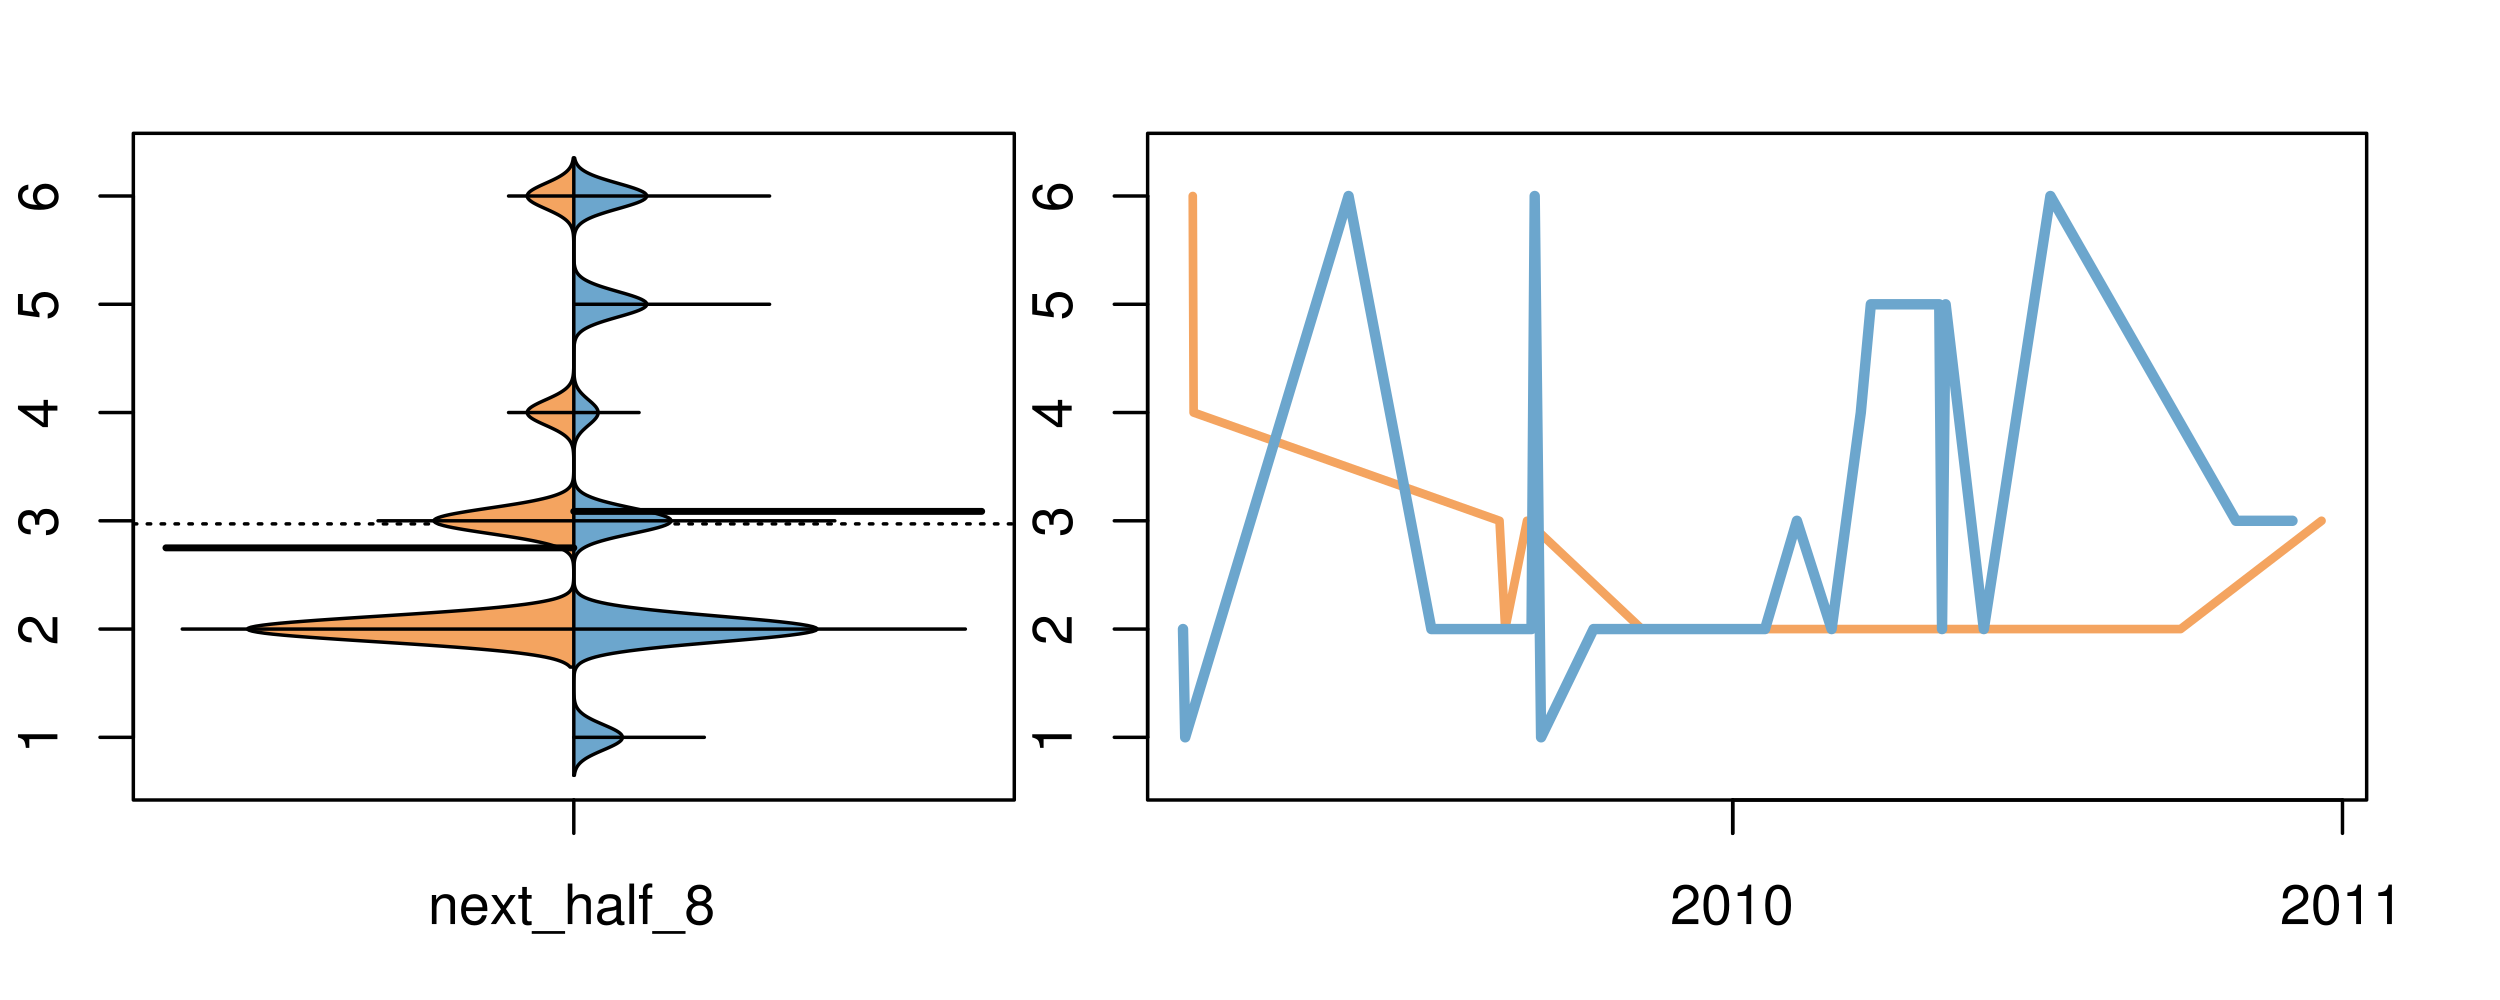 <?xml version="1.0" encoding="UTF-8"?>
<svg xmlns="http://www.w3.org/2000/svg" xmlns:xlink="http://www.w3.org/1999/xlink" width="540pt" height="216pt" viewBox="0 0 540 216" version="1.1">
<defs>
<g>
<symbol overflow="visible" id="glyph0-0">
<path style="stroke:none;" d="M -6.062 -3.109 L 0 -3.109 L 0 -4.156 L -8.516 -4.156 L -8.516 -3.469 C -7.203 -3.094 -7.016 -2.859 -6.812 -1.219 L -6.062 -1.219 Z M -6.062 -3.109 "/>
</symbol>
<symbol overflow="visible" id="glyph0-1">
<path style="stroke:none;" d="M -1.047 -6.078 L -1.047 -1.594 C -1.734 -1.703 -2.188 -2.094 -2.797 -3.125 L -3.438 -4.328 C -4.094 -5.516 -4.969 -6.125 -6.016 -6.125 C -6.719 -6.125 -7.375 -5.844 -7.844 -5.344 C -8.297 -4.844 -8.516 -4.219 -8.516 -3.406 C -8.516 -2.328 -8.125 -1.531 -7.406 -1.062 C -6.953 -0.75 -6.422 -0.625 -5.562 -0.594 L -5.562 -1.656 C -6.125 -1.688 -6.484 -1.766 -6.75 -1.906 C -7.266 -2.188 -7.578 -2.734 -7.578 -3.375 C -7.578 -4.328 -6.906 -5.047 -5.984 -5.047 C -5.312 -5.047 -4.734 -4.656 -4.312 -3.906 L -3.688 -2.797 C -2.672 -1.016 -1.875 -0.5 0 -0.406 L 0 -6.078 Z M -1.047 -6.078 "/>
</symbol>
<symbol overflow="visible" id="glyph0-2">
<path style="stroke:none;" d="M -3.906 -2.656 L -3.906 -3.234 C -3.906 -4.391 -3.391 -4.984 -2.359 -4.984 C -1.297 -4.984 -0.656 -4.328 -0.656 -3.234 C -0.656 -2.078 -1.234 -1.516 -2.469 -1.438 L -2.469 -0.391 C -1.781 -0.438 -1.344 -0.547 -0.953 -0.75 C -0.141 -1.188 0.281 -2.031 0.281 -3.188 C 0.281 -4.938 -0.766 -6.078 -2.375 -6.078 C -3.453 -6.078 -4.062 -5.656 -4.406 -4.625 C -4.719 -5.422 -5.312 -5.812 -6.172 -5.812 C -7.625 -5.812 -8.516 -4.844 -8.516 -3.234 C -8.516 -1.516 -7.578 -0.594 -5.766 -0.562 L -5.766 -1.625 C -6.281 -1.625 -6.562 -1.688 -6.828 -1.812 C -7.297 -2.047 -7.578 -2.578 -7.578 -3.234 C -7.578 -4.172 -7.031 -4.734 -6.125 -4.734 C -5.531 -4.734 -5.172 -4.531 -4.984 -4.062 C -4.859 -3.766 -4.812 -3.391 -4.797 -2.656 Z M -3.906 -2.656 "/>
</symbol>
<symbol overflow="visible" id="glyph0-3">
<path style="stroke:none;" d="M -2.047 -3.922 L 0 -3.922 L 0 -4.984 L -2.047 -4.984 L -2.047 -6.234 L -2.984 -6.234 L -2.984 -4.984 L -8.516 -4.984 L -8.516 -4.203 L -3.156 -0.344 L -2.047 -0.344 Z M -2.984 -3.922 L -2.984 -1.266 L -6.703 -3.922 Z M -2.984 -3.922 "/>
</symbol>
<symbol overflow="visible" id="glyph0-4">
<path style="stroke:none;" d="M -8.516 -5.719 L -8.516 -1.312 L -3.875 -0.688 L -3.875 -1.656 C -4.469 -2.141 -4.672 -2.562 -4.672 -3.219 C -4.672 -4.359 -3.891 -5.078 -2.625 -5.078 C -1.406 -5.078 -0.656 -4.375 -0.656 -3.219 C -0.656 -2.297 -1.125 -1.734 -2.094 -1.469 L -2.094 -0.422 C -1.391 -0.562 -1.062 -0.688 -0.75 -0.938 C -0.094 -1.422 0.281 -2.281 0.281 -3.234 C 0.281 -4.953 -0.969 -6.156 -2.766 -6.156 C -4.453 -6.156 -5.609 -5.047 -5.609 -3.406 C -5.609 -2.812 -5.453 -2.328 -5.094 -1.844 L -7.469 -2.172 L -7.469 -5.719 Z M -8.516 -5.719 "/>
</symbol>
<symbol overflow="visible" id="glyph0-5">
<path style="stroke:none;" d="M -6.281 -5.969 C -7.688 -5.766 -8.516 -4.859 -8.516 -3.562 C -8.516 -2.625 -8.047 -1.781 -7.297 -1.281 C -6.469 -0.75 -5.422 -0.516 -3.875 -0.516 C -2.453 -0.516 -1.531 -0.734 -0.781 -1.234 C -0.094 -1.688 0.281 -2.438 0.281 -3.375 C 0.281 -4.984 -0.922 -6.156 -2.594 -6.156 C -4.172 -6.156 -5.297 -5.078 -5.297 -3.547 C -5.297 -2.719 -4.969 -2.047 -4.344 -1.594 C -6.422 -1.609 -7.578 -2.281 -7.578 -3.484 C -7.578 -4.234 -7.109 -4.75 -6.281 -4.922 Z M -4.359 -3.422 C -4.359 -4.438 -3.641 -5.078 -2.516 -5.078 C -1.438 -5.078 -0.656 -4.359 -0.656 -3.391 C -0.656 -2.406 -1.469 -1.656 -2.562 -1.656 C -3.625 -1.656 -4.359 -2.375 -4.359 -3.422 Z M -4.359 -3.422 "/>
</symbol>
<symbol overflow="visible" id="glyph0-6">
<path style="stroke:none;" d="M -8.75 -5.938 L -8.75 -4.938 L -5.5 -4.938 C -6.125 -4.531 -6.469 -3.859 -6.469 -3.016 C -6.469 -1.375 -5.156 -0.312 -3.156 -0.312 C -1.031 -0.312 0.281 -1.359 0.281 -3.047 C 0.281 -3.906 -0.047 -4.516 -0.828 -5.047 L 0 -5.047 L 0 -5.938 Z M -5.531 -3.188 C -5.531 -4.266 -4.578 -4.938 -3.078 -4.938 C -1.625 -4.938 -0.656 -4.25 -0.656 -3.188 C -0.656 -2.094 -1.625 -1.359 -3.094 -1.359 C -4.562 -1.359 -5.531 -2.094 -5.531 -3.188 Z M -5.531 -3.188 "/>
</symbol>
<symbol overflow="visible" id="glyph0-7">
<path style="stroke:none;" d="M -6.281 -3.094 L -6.281 -2.047 L -7.266 -2.047 C -7.688 -2.047 -7.906 -2.297 -7.906 -2.75 C -7.906 -2.828 -7.906 -2.875 -7.891 -3.094 L -8.719 -3.094 C -8.766 -2.875 -8.781 -2.734 -8.781 -2.531 C -8.781 -1.609 -8.25 -1.062 -7.359 -1.062 L -6.281 -1.062 L -6.281 -0.219 L -5.469 -0.219 L -5.469 -1.062 L 0 -1.062 L 0 -2.047 L -5.469 -2.047 L -5.469 -3.094 Z M -6.281 -3.094 "/>
</symbol>
<symbol overflow="visible" id="glyph0-8">
<path style="stroke:none;" d="M 1.516 -6.938 L 1.516 0.266 L 2.109 0.266 L 2.109 -6.938 Z M 1.516 -6.938 "/>
</symbol>
<symbol overflow="visible" id="glyph0-9">
<path style="stroke:none;" d="M -6.469 -3.266 C -6.469 -1.5 -5.203 -0.438 -3.094 -0.438 C -0.984 -0.438 0.281 -1.484 0.281 -3.281 C 0.281 -5.047 -0.984 -6.125 -3.047 -6.125 C -5.219 -6.125 -6.469 -5.078 -6.469 -3.266 Z M -5.547 -3.281 C -5.547 -4.406 -4.625 -5.078 -3.062 -5.078 C -1.578 -5.078 -0.641 -4.375 -0.641 -3.281 C -0.641 -2.156 -1.578 -1.469 -3.094 -1.469 C -4.609 -1.469 -5.547 -2.156 -5.547 -3.281 Z M -5.547 -3.281 "/>
</symbol>
<symbol overflow="visible" id="glyph0-10">
<path style="stroke:none;" d="M -8.75 -1.828 L -8.75 -0.812 L 0 -0.812 L 0 -1.828 Z M -8.75 -1.828 "/>
</symbol>
<symbol overflow="visible" id="glyph0-11">
<path style="stroke:none;" d="M -1.25 -2.297 L -1.25 -1.047 L 0 -1.047 L 0 -2.297 Z M -1.25 -2.297 "/>
</symbol>
<symbol overflow="visible" id="glyph0-12">
<path style="stroke:none;" d="M 0 -3.422 L -6.281 -5.828 L -6.281 -4.703 L -1.188 -2.922 L -6.281 -1.25 L -6.281 -0.125 L 0 -2.328 Z M 0 -3.422 "/>
</symbol>
<symbol overflow="visible" id="glyph0-13">
<path style="stroke:none;" d="M -0.594 -6.422 C -0.562 -6.312 -0.562 -6.266 -0.562 -6.203 C -0.562 -5.859 -0.75 -5.656 -1.062 -5.656 L -4.75 -5.656 C -5.875 -5.656 -6.469 -4.844 -6.469 -3.297 C -6.469 -2.391 -6.203 -1.625 -5.734 -1.219 C -5.406 -0.922 -5.047 -0.797 -4.422 -0.781 L -4.422 -1.781 C -5.203 -1.875 -5.547 -2.328 -5.547 -3.266 C -5.547 -4.156 -5.203 -4.672 -4.609 -4.672 L -4.344 -4.672 C -3.922 -4.672 -3.75 -4.422 -3.641 -3.625 C -3.469 -2.203 -3.422 -1.984 -3.266 -1.609 C -2.969 -0.875 -2.406 -0.5 -1.578 -0.5 C -0.438 -0.5 0.281 -1.297 0.281 -2.562 C 0.281 -3.359 0 -4 -0.641 -4.703 C -0.016 -4.781 0.281 -5.094 0.281 -5.734 C 0.281 -5.938 0.25 -6.094 0.172 -6.422 Z M -1.984 -4.672 C -1.641 -4.672 -1.438 -4.578 -1.156 -4.266 C -0.797 -3.859 -0.594 -3.375 -0.594 -2.781 C -0.594 -2 -0.969 -1.547 -1.609 -1.547 C -2.266 -1.547 -2.609 -1.984 -2.766 -3.062 C -2.906 -4.109 -2.953 -4.328 -3.109 -4.672 Z M -1.984 -4.672 "/>
</symbol>
<symbol overflow="visible" id="glyph0-14">
<path style="stroke:none;" d="M 0 -5.781 L -6.281 -5.781 L -6.281 -4.781 L -2.719 -4.781 C -1.438 -4.781 -0.594 -4.109 -0.594 -3.078 C -0.594 -2.281 -1.078 -1.781 -1.844 -1.781 L -6.281 -1.781 L -6.281 -0.781 L -1.438 -0.781 C -0.391 -0.781 0.281 -1.562 0.281 -2.781 C 0.281 -3.703 -0.047 -4.297 -0.875 -4.891 L 0 -4.891 Z M 0 -5.781 "/>
</symbol>
<symbol overflow="visible" id="glyph0-15">
<path style="stroke:none;" d="M -2.812 -6.156 C -3.766 -6.156 -4.344 -6.078 -4.812 -5.906 C -5.844 -5.5 -6.469 -4.531 -6.469 -3.359 C -6.469 -1.609 -5.125 -0.484 -3.062 -0.484 C -1 -0.484 0.281 -1.578 0.281 -3.344 C 0.281 -4.781 -0.547 -5.766 -1.906 -6.031 L -1.906 -5.016 C -1.078 -4.734 -0.641 -4.172 -0.641 -3.375 C -0.641 -2.734 -0.938 -2.203 -1.469 -1.859 C -1.828 -1.625 -2.188 -1.531 -2.812 -1.531 Z M -3.625 -1.547 C -4.781 -1.625 -5.547 -2.344 -5.547 -3.344 C -5.547 -4.328 -4.734 -5.094 -3.703 -5.094 C -3.672 -5.094 -3.641 -5.094 -3.625 -5.078 Z M -3.625 -1.547 "/>
</symbol>
<symbol overflow="visible" id="glyph1-0">
<path style="stroke:none;" d="M 0.844 -6.281 L 0.844 0 L 1.844 0 L 1.844 -3.469 C 1.844 -4.75 2.516 -5.594 3.547 -5.594 C 4.344 -5.594 4.844 -5.109 4.844 -4.359 L 4.844 0 L 5.844 0 L 5.844 -4.75 C 5.844 -5.797 5.062 -6.469 3.859 -6.469 C 2.922 -6.469 2.312 -6.109 1.766 -5.234 L 1.766 -6.281 Z M 0.844 -6.281 "/>
</symbol>
<symbol overflow="visible" id="glyph1-1">
<path style="stroke:none;" d="M 6.156 -2.812 C 6.156 -3.766 6.078 -4.344 5.906 -4.812 C 5.5 -5.844 4.531 -6.469 3.359 -6.469 C 1.609 -6.469 0.484 -5.125 0.484 -3.062 C 0.484 -1 1.578 0.281 3.344 0.281 C 4.781 0.281 5.766 -0.547 6.031 -1.906 L 5.016 -1.906 C 4.734 -1.078 4.172 -0.641 3.375 -0.641 C 2.734 -0.641 2.203 -0.938 1.859 -1.469 C 1.625 -1.828 1.531 -2.188 1.531 -2.812 Z M 1.547 -3.625 C 1.625 -4.781 2.344 -5.547 3.344 -5.547 C 4.328 -5.547 5.094 -4.734 5.094 -3.703 C 5.094 -3.672 5.094 -3.641 5.078 -3.625 Z M 1.547 -3.625 "/>
</symbol>
<symbol overflow="visible" id="glyph1-2">
<path style="stroke:none;" d="M 3.5 -3.25 L 5.609 -6.281 L 4.484 -6.281 L 2.969 -4.016 L 1.469 -6.281 L 0.328 -6.281 L 2.422 -3.203 L 0.203 0 L 1.344 0 L 2.938 -2.406 L 4.516 0 L 5.672 0 Z M 3.5 -3.25 "/>
</symbol>
<symbol overflow="visible" id="glyph1-3">
<path style="stroke:none;" d="M 3.047 -6.281 L 2.016 -6.281 L 2.016 -8.016 L 1.016 -8.016 L 1.016 -6.281 L 0.172 -6.281 L 0.172 -5.469 L 1.016 -5.469 L 1.016 -0.719 C 1.016 -0.078 1.453 0.281 2.234 0.281 C 2.469 0.281 2.719 0.25 3.047 0.188 L 3.047 -0.641 C 2.922 -0.609 2.766 -0.594 2.562 -0.594 C 2.141 -0.594 2.016 -0.719 2.016 -1.156 L 2.016 -5.469 L 3.047 -5.469 Z M 3.047 -6.281 "/>
</symbol>
<symbol overflow="visible" id="glyph1-4">
<path style="stroke:none;" d="M 6.938 1.516 L -0.266 1.516 L -0.266 2.109 L 6.938 2.109 Z M 6.938 1.516 "/>
</symbol>
<symbol overflow="visible" id="glyph1-5">
<path style="stroke:none;" d="M 0.844 -8.75 L 0.844 0 L 1.844 0 L 1.844 -3.469 C 1.844 -4.75 2.516 -5.594 3.547 -5.594 C 3.859 -5.594 4.188 -5.484 4.422 -5.297 C 4.719 -5.094 4.844 -4.797 4.844 -4.359 L 4.844 0 L 5.828 0 L 5.828 -4.75 C 5.828 -5.812 5.078 -6.469 3.859 -6.469 C 2.969 -6.469 2.422 -6.188 1.844 -5.422 L 1.844 -8.75 Z M 0.844 -8.75 "/>
</symbol>
<symbol overflow="visible" id="glyph1-6">
<path style="stroke:none;" d="M 6.422 -0.594 C 6.312 -0.562 6.266 -0.562 6.203 -0.562 C 5.859 -0.562 5.656 -0.75 5.656 -1.062 L 5.656 -4.75 C 5.656 -5.875 4.844 -6.469 3.297 -6.469 C 2.391 -6.469 1.625 -6.203 1.219 -5.734 C 0.922 -5.406 0.797 -5.047 0.781 -4.422 L 1.781 -4.422 C 1.875 -5.203 2.328 -5.547 3.266 -5.547 C 4.156 -5.547 4.672 -5.203 4.672 -4.609 L 4.672 -4.344 C 4.672 -3.922 4.422 -3.75 3.625 -3.641 C 2.203 -3.469 1.984 -3.422 1.609 -3.266 C 0.875 -2.969 0.5 -2.406 0.5 -1.578 C 0.5 -0.438 1.297 0.281 2.562 0.281 C 3.359 0.281 4 0 4.703 -0.641 C 4.781 -0.016 5.094 0.281 5.734 0.281 C 5.938 0.281 6.094 0.25 6.422 0.172 Z M 4.672 -1.984 C 4.672 -1.641 4.578 -1.438 4.266 -1.156 C 3.859 -0.797 3.375 -0.594 2.781 -0.594 C 2 -0.594 1.547 -0.969 1.547 -1.609 C 1.547 -2.266 1.984 -2.609 3.062 -2.766 C 4.109 -2.906 4.328 -2.953 4.672 -3.109 Z M 4.672 -1.984 "/>
</symbol>
<symbol overflow="visible" id="glyph1-7">
<path style="stroke:none;" d="M 1.828 -8.75 L 0.812 -8.75 L 0.812 0 L 1.828 0 Z M 1.828 -8.75 "/>
</symbol>
<symbol overflow="visible" id="glyph1-8">
<path style="stroke:none;" d="M 3.094 -6.281 L 2.047 -6.281 L 2.047 -7.266 C 2.047 -7.688 2.297 -7.906 2.75 -7.906 C 2.828 -7.906 2.875 -7.906 3.094 -7.891 L 3.094 -8.719 C 2.875 -8.766 2.734 -8.781 2.531 -8.781 C 1.609 -8.781 1.062 -8.25 1.062 -7.359 L 1.062 -6.281 L 0.219 -6.281 L 0.219 -5.469 L 1.062 -5.469 L 1.062 0 L 2.047 0 L 2.047 -5.469 L 3.094 -5.469 Z M 3.094 -6.281 "/>
</symbol>
<symbol overflow="visible" id="glyph1-9">
<path style="stroke:none;" d="M 4.688 -4.469 C 5.562 -5 5.859 -5.438 5.859 -6.234 C 5.859 -7.578 4.812 -8.516 3.297 -8.516 C 1.797 -8.516 0.75 -7.578 0.75 -6.234 C 0.75 -5.453 1.031 -5.016 1.891 -4.469 C 0.922 -4.016 0.438 -3.297 0.438 -2.359 C 0.438 -0.797 1.625 0.281 3.297 0.281 C 4.984 0.281 6.156 -0.797 6.156 -2.359 C 6.156 -3.297 5.672 -4.016 4.688 -4.469 Z M 3.297 -7.578 C 4.203 -7.578 4.781 -7.047 4.781 -6.219 C 4.781 -5.422 4.188 -4.891 3.297 -4.891 C 2.406 -4.891 1.828 -5.422 1.828 -6.234 C 1.828 -7.047 2.406 -7.578 3.297 -7.578 Z M 3.297 -4.016 C 4.359 -4.016 5.078 -3.344 5.078 -2.344 C 5.078 -1.328 4.359 -0.656 3.281 -0.656 C 2.25 -0.656 1.531 -1.344 1.531 -2.344 C 1.531 -3.344 2.25 -4.016 3.297 -4.016 Z M 3.297 -4.016 "/>
</symbol>
<symbol overflow="visible" id="glyph1-10">
<path style="stroke:none;" d="M 6.078 -1.047 L 1.594 -1.047 C 1.703 -1.734 2.094 -2.188 3.125 -2.797 L 4.328 -3.438 C 5.516 -4.094 6.125 -4.969 6.125 -6.016 C 6.125 -6.719 5.844 -7.375 5.344 -7.844 C 4.844 -8.297 4.219 -8.516 3.406 -8.516 C 2.328 -8.516 1.531 -8.125 1.062 -7.406 C 0.75 -6.953 0.625 -6.422 0.594 -5.562 L 1.656 -5.562 C 1.688 -6.125 1.766 -6.484 1.906 -6.75 C 2.188 -7.266 2.734 -7.578 3.375 -7.578 C 4.328 -7.578 5.047 -6.906 5.047 -5.984 C 5.047 -5.312 4.656 -4.734 3.906 -4.312 L 2.797 -3.688 C 1.016 -2.672 0.5 -1.875 0.406 0 L 6.078 0 Z M 6.078 -1.047 "/>
</symbol>
<symbol overflow="visible" id="glyph1-11">
<path style="stroke:none;" d="M 3.297 -8.516 C 2.516 -8.516 1.781 -8.156 1.344 -7.578 C 0.797 -6.828 0.516 -5.688 0.516 -4.109 C 0.516 -1.25 1.469 0.281 3.297 0.281 C 5.094 0.281 6.078 -1.25 6.078 -4.047 C 6.078 -5.703 5.812 -6.797 5.25 -7.578 C 4.812 -8.172 4.109 -8.516 3.297 -8.516 Z M 3.297 -7.578 C 4.438 -7.578 5 -6.422 5 -4.141 C 5 -1.734 4.453 -0.594 3.281 -0.594 C 2.156 -0.594 1.594 -1.781 1.594 -4.109 C 1.594 -6.438 2.156 -7.578 3.297 -7.578 Z M 3.297 -7.578 "/>
</symbol>
<symbol overflow="visible" id="glyph1-12">
<path style="stroke:none;" d="M 3.109 -6.062 L 3.109 0 L 4.156 0 L 4.156 -8.516 L 3.469 -8.516 C 3.094 -7.203 2.859 -7.016 1.219 -6.812 L 1.219 -6.062 Z M 3.109 -6.062 "/>
</symbol>
</g>
<clipPath id="clip1">
  <path d="M 28.801 28.801 L 220.086 28.801 L 220.086 173.801 L 28.801 173.801 Z M 28.801 28.801 "/>
</clipPath>
<clipPath id="clip2">
  <path d="M 247.887 28.801 L 512.199 28.801 L 512.199 173.801 L 247.887 173.801 Z M 247.887 28.801 "/>
</clipPath>
<clipPath id="clip3">
  <path d="M 233.484 14.398 L 526.598 14.398 L 526.598 188.199 L 233.484 188.199 Z M 233.484 14.398 "/>
</clipPath>
<clipPath id="clip4">
  <path d="M 247.887 28.801 L 512.199 28.801 L 512.199 173.801 L 247.887 173.801 Z M 247.887 28.801 "/>
</clipPath>
</defs>
<g id="surface726">
<path style="fill:none;stroke-width:0.75;stroke-linecap:round;stroke-linejoin:round;stroke:rgb(0%,0%,0%);stroke-opacity:1;stroke-miterlimit:10;" d="M 28.801 172.801 L 219.086 172.801 L 219.086 28.801 L 28.801 28.801 L 28.801 172.801 "/>
<path style="fill:none;stroke-width:0.75;stroke-linecap:round;stroke-linejoin:round;stroke:rgb(0%,0%,0%);stroke-opacity:1;stroke-miterlimit:10;" d="M 28.801 159.258 L 28.801 42.34 "/>
<path style="fill:none;stroke-width:0.75;stroke-linecap:round;stroke-linejoin:round;stroke:rgb(0%,0%,0%);stroke-opacity:1;stroke-miterlimit:10;" d="M 28.801 159.258 L 21.602 159.258 "/>
<path style="fill:none;stroke-width:0.75;stroke-linecap:round;stroke-linejoin:round;stroke:rgb(0%,0%,0%);stroke-opacity:1;stroke-miterlimit:10;" d="M 28.801 135.875 L 21.602 135.875 "/>
<path style="fill:none;stroke-width:0.75;stroke-linecap:round;stroke-linejoin:round;stroke:rgb(0%,0%,0%);stroke-opacity:1;stroke-miterlimit:10;" d="M 28.801 112.492 L 21.602 112.492 "/>
<path style="fill:none;stroke-width:0.75;stroke-linecap:round;stroke-linejoin:round;stroke:rgb(0%,0%,0%);stroke-opacity:1;stroke-miterlimit:10;" d="M 28.801 89.109 L 21.602 89.109 "/>
<path style="fill:none;stroke-width:0.75;stroke-linecap:round;stroke-linejoin:round;stroke:rgb(0%,0%,0%);stroke-opacity:1;stroke-miterlimit:10;" d="M 28.801 65.727 L 21.602 65.727 "/>
<path style="fill:none;stroke-width:0.75;stroke-linecap:round;stroke-linejoin:round;stroke:rgb(0%,0%,0%);stroke-opacity:1;stroke-miterlimit:10;" d="M 28.801 42.34 L 21.602 42.34 "/>
<g style="fill:rgb(0%,0%,0%);fill-opacity:1;">
  <use xlink:href="#glyph0-0" x="12.396" y="162.758"/>
</g>
<g style="fill:rgb(0%,0%,0%);fill-opacity:1;">
  <use xlink:href="#glyph0-1" x="12.396" y="139.375"/>
</g>
<g style="fill:rgb(0%,0%,0%);fill-opacity:1;">
  <use xlink:href="#glyph0-2" x="12.396" y="115.992"/>
</g>
<g style="fill:rgb(0%,0%,0%);fill-opacity:1;">
  <use xlink:href="#glyph0-3" x="12.396" y="92.609"/>
</g>
<g style="fill:rgb(0%,0%,0%);fill-opacity:1;">
  <use xlink:href="#glyph0-4" x="12.396" y="69.227"/>
</g>
<g style="fill:rgb(0%,0%,0%);fill-opacity:1;">
  <use xlink:href="#glyph0-5" x="12.396" y="45.84"/>
</g>
<path style="fill:none;stroke-width:0.75;stroke-linecap:round;stroke-linejoin:round;stroke:rgb(0%,0%,0%);stroke-opacity:1;stroke-miterlimit:10;" d="M 123.941 172.801 L 123.941 172.801 "/>
<path style="fill:none;stroke-width:0.75;stroke-linecap:round;stroke-linejoin:round;stroke:rgb(0%,0%,0%);stroke-opacity:1;stroke-miterlimit:10;" d="M 123.941 172.801 L 123.941 180 "/>
<g style="fill:rgb(0%,0%,0%);fill-opacity:1;">
  <use xlink:href="#glyph1-0" x="92.441" y="199.596"/>
  <use xlink:href="#glyph1-1" x="99.113" y="199.596"/>
  <use xlink:href="#glyph1-2" x="105.785" y="199.596"/>
  <use xlink:href="#glyph1-3" x="111.785" y="199.596"/>
  <use xlink:href="#glyph1-4" x="115.121" y="199.596"/>
  <use xlink:href="#glyph1-5" x="121.793" y="199.596"/>
  <use xlink:href="#glyph1-6" x="128.465" y="199.596"/>
  <use xlink:href="#glyph1-7" x="135.137" y="199.596"/>
  <use xlink:href="#glyph1-8" x="137.801" y="199.596"/>
  <use xlink:href="#glyph1-4" x="141.137" y="199.596"/>
  <use xlink:href="#glyph1-9" x="147.809" y="199.596"/>
</g>
<g clip-path="url(#clip1)" clip-rule="nonzero">
<path style="fill:none;stroke-width:0.75;stroke-linecap:round;stroke-linejoin:round;stroke:rgb(0%,0%,0%);stroke-opacity:1;stroke-dasharray:0.75,2.25;stroke-miterlimit:10;" d="M 28.801 113.16 L 219.086 113.16 "/>
<path style=" stroke:none;fill-rule:nonzero;fill:rgb(95.686%,64.314%,37.647%);fill-opacity:1;" d="M 123.941 34.133 L 123.828 34.133 L 123.797 34.348 L 123.762 34.562 L 123.719 34.777 L 123.664 34.992 L 123.602 35.211 L 123.523 35.426 L 123.434 35.641 L 123.328 35.855 L 123.207 36.07 L 123.062 36.285 L 122.898 36.5 L 122.715 36.715 L 122.504 36.93 L 122.27 37.145 L 122.008 37.359 L 121.719 37.574 L 121.398 37.793 L 121.055 38.008 L 120.684 38.223 L 120.289 38.438 L 119.871 38.652 L 119.43 38.867 L 118.973 39.082 L 118.504 39.297 L 117.074 39.941 L 116.609 40.156 L 116.164 40.375 L 115.738 40.59 L 115.344 40.805 L 114.98 41.02 L 114.66 41.234 L 114.395 41.449 L 114.184 41.664 L 114.023 41.879 L 113.918 42.094 L 113.875 42.309 L 113.895 42.523 L 113.984 42.738 L 114.129 42.957 L 114.328 43.172 L 114.582 43.387 L 114.883 43.602 L 115.227 43.816 L 115.617 44.031 L 116.035 44.246 L 116.477 44.461 L 116.938 44.676 L 117.41 44.891 L 117.887 45.105 L 118.367 45.32 L 118.836 45.539 L 119.297 45.754 L 119.742 45.969 L 120.168 46.184 L 120.574 46.398 L 120.949 46.613 L 121.301 46.828 L 121.625 47.043 L 121.922 47.258 L 122.195 47.473 L 122.441 47.688 L 122.656 47.902 L 122.848 48.117 L 123.016 48.336 L 123.164 48.551 L 123.293 48.766 L 123.406 48.98 L 123.5 49.195 L 123.578 49.41 L 123.645 49.625 L 123.703 49.84 L 123.75 50.055 L 123.789 50.27 L 123.82 50.484 L 123.848 50.699 L 123.867 50.918 L 123.898 51.348 L 123.922 51.992 L 123.938 52.852 L 123.938 53.281 L 123.941 53.5 L 123.941 78.027 L 123.938 78.242 L 123.938 78.672 L 123.926 79.316 L 123.922 79.535 L 123.914 79.75 L 123.879 80.395 L 123.859 80.609 L 123.836 80.824 L 123.809 81.039 L 123.777 81.254 L 123.734 81.469 L 123.684 81.684 L 123.621 81.898 L 123.551 82.117 L 123.465 82.332 L 123.367 82.547 L 123.25 82.762 L 123.113 82.977 L 122.957 83.191 L 122.781 83.406 L 122.578 83.621 L 122.355 83.836 L 122.102 84.051 L 121.82 84.266 L 121.512 84.48 L 121.176 84.699 L 120.816 84.914 L 120.434 85.129 L 120.02 85.344 L 119.586 85.559 L 119.137 85.773 L 118.672 85.988 L 118.199 86.203 L 117.719 86.418 L 117.242 86.633 L 116.773 86.848 L 116.32 87.062 L 115.887 87.281 L 115.48 87.496 L 115.105 87.711 L 114.77 87.926 L 114.488 88.141 L 114.254 88.355 L 114.074 88.57 L 113.949 88.785 L 113.883 89 L 113.883 89.215 L 113.949 89.43 L 114.074 89.645 L 114.254 89.863 L 114.488 90.078 L 114.77 90.293 L 115.105 90.508 L 115.48 90.723 L 115.887 90.938 L 116.32 91.152 L 116.773 91.367 L 117.242 91.582 L 117.719 91.797 L 118.199 92.012 L 118.672 92.227 L 119.137 92.445 L 119.586 92.66 L 120.02 92.875 L 120.434 93.09 L 120.816 93.305 L 121.176 93.52 L 121.512 93.734 L 121.82 93.949 L 122.102 94.164 L 122.355 94.379 L 122.578 94.594 L 122.781 94.809 L 122.957 95.023 L 123.113 95.242 L 123.25 95.457 L 123.367 95.672 L 123.465 95.887 L 123.551 96.102 L 123.621 96.316 L 123.684 96.531 L 123.734 96.746 L 123.777 96.961 L 123.809 97.176 L 123.836 97.391 L 123.859 97.605 L 123.879 97.824 L 123.914 98.469 L 123.918 98.684 L 123.926 98.898 L 123.934 99.328 L 123.934 99.543 L 123.938 99.758 L 123.938 101.051 L 123.934 101.266 L 123.934 101.48 L 123.926 101.91 L 123.91 102.34 L 123.887 102.77 L 123.867 102.988 L 123.848 103.203 L 123.816 103.418 L 123.781 103.633 L 123.734 103.848 L 123.676 104.062 L 123.602 104.277 L 123.516 104.492 L 123.406 104.707 L 123.273 104.922 L 123.113 105.137 L 122.922 105.352 L 122.695 105.57 L 122.43 105.785 L 122.117 106 L 121.746 106.215 L 121.316 106.43 L 120.828 106.645 L 120.277 106.859 L 119.652 107.074 L 118.953 107.289 L 118.164 107.504 L 117.293 107.719 L 116.344 107.934 L 115.312 108.152 L 114.207 108.367 L 113.027 108.582 L 111.762 108.797 L 110.441 109.012 L 109.074 109.227 L 107.672 109.441 L 106.242 109.656 L 104.805 109.871 L 103.379 110.086 L 101.984 110.301 L 100.637 110.516 L 99.359 110.734 L 98.164 110.949 L 97.07 111.164 L 96.125 111.379 L 95.324 111.594 L 94.672 111.809 L 94.18 112.023 L 93.859 112.238 L 93.719 112.453 L 93.797 112.668 L 94.055 112.883 L 94.48 113.098 L 95.074 113.316 L 95.82 113.531 L 96.719 113.746 L 97.77 113.961 L 98.93 114.176 L 100.18 114.391 L 101.504 114.605 L 102.883 114.82 L 104.301 115.035 L 105.738 115.25 L 107.172 115.465 L 108.586 115.68 L 109.969 115.895 L 111.305 116.113 L 112.594 116.328 L 113.797 116.543 L 114.93 116.758 L 115.988 116.973 L 116.969 117.188 L 117.867 117.402 L 118.688 117.617 L 119.414 117.832 L 120.062 118.047 L 120.641 118.262 L 121.152 118.477 L 121.602 118.695 L 121.996 118.91 L 122.324 119.125 L 122.605 119.34 L 122.844 119.555 L 123.051 119.77 L 123.223 119.984 L 123.363 120.199 L 123.48 120.414 L 123.574 120.629 L 123.648 120.844 L 123.715 121.059 L 123.766 121.277 L 123.805 121.492 L 123.836 121.707 L 123.859 121.922 L 123.879 122.137 L 123.895 122.352 L 123.906 122.566 L 123.922 122.996 L 123.934 123.641 L 123.934 124.074 L 123.918 124.934 L 123.91 125.148 L 123.898 125.363 L 123.883 125.578 L 123.859 125.793 L 123.832 126.008 L 123.797 126.223 L 123.754 126.441 L 123.695 126.656 L 123.621 126.871 L 123.527 127.086 L 123.41 127.301 L 123.262 127.516 L 123.086 127.73 L 122.867 127.945 L 122.594 128.16 L 122.262 128.375 L 121.863 128.59 L 121.391 128.805 L 120.836 129.023 L 120.188 129.238 L 119.406 129.453 L 118.5 129.668 L 117.457 129.883 L 116.27 130.098 L 114.93 130.312 L 113.426 130.527 L 111.711 130.742 L 109.809 130.957 L 107.719 131.172 L 105.445 131.387 L 102.988 131.605 L 100.352 131.82 L 97.52 132.035 L 94.531 132.25 L 91.418 132.465 L 88.199 132.68 L 84.902 132.895 L 81.559 133.109 L 78.207 133.324 L 74.902 133.539 L 71.684 133.754 L 68.59 133.969 L 65.66 134.188 L 62.941 134.402 L 60.516 134.617 L 58.414 134.832 L 56.648 135.047 L 55.246 135.262 L 54.227 135.477 L 53.605 135.691 L 53.465 135.906 L 53.777 136.121 L 54.5 136.336 L 55.617 136.551 L 57.117 136.77 L 58.973 136.984 L 61.203 137.199 L 63.738 137.414 L 66.512 137.629 L 69.484 137.844 L 72.613 138.059 L 75.863 138.273 L 79.195 138.488 L 82.547 138.703 L 85.879 138.918 L 89.156 139.133 L 92.352 139.348 L 95.441 139.566 L 98.375 139.781 L 101.133 139.996 L 103.723 140.211 L 106.137 140.426 L 108.363 140.641 L 110.406 140.855 L 112.238 141.07 L 113.871 141.285 L 115.336 141.5 L 116.637 141.715 L 117.785 141.93 L 118.793 142.148 L 119.648 142.363 L 120.379 142.578 L 121.008 142.793 L 121.543 143.008 L 121.992 143.223 L 122.371 143.438 L 122.684 143.652 L 122.934 143.867 L 123.141 144.082 L 123.941 144.082 Z M 123.941 34.133 "/>
<path style="fill:none;stroke-width:0.75;stroke-linecap:round;stroke-linejoin:round;stroke:rgb(0%,0%,0%);stroke-opacity:1;stroke-miterlimit:10;" d="M 123.941 34.133 L 123.828 34.133 L 123.797 34.348 L 123.762 34.562 L 123.719 34.777 L 123.664 34.992 L 123.602 35.211 L 123.523 35.426 L 123.434 35.641 L 123.328 35.855 L 123.207 36.07 L 123.062 36.285 L 122.898 36.5 L 122.715 36.715 L 122.504 36.93 L 122.27 37.145 L 122.008 37.359 L 121.719 37.574 L 121.398 37.793 L 121.055 38.008 L 120.684 38.223 L 120.289 38.438 L 119.871 38.652 L 119.43 38.867 L 118.973 39.082 L 118.504 39.297 L 117.074 39.941 L 116.609 40.156 L 116.164 40.375 L 115.738 40.59 L 115.344 40.805 L 114.98 41.02 L 114.66 41.234 L 114.395 41.449 L 114.184 41.664 L 114.023 41.879 L 113.918 42.094 L 113.875 42.309 L 113.895 42.523 L 113.984 42.738 L 114.129 42.957 L 114.328 43.172 L 114.582 43.387 L 114.883 43.602 L 115.227 43.816 L 115.617 44.031 L 116.035 44.246 L 116.477 44.461 L 116.938 44.676 L 117.41 44.891 L 117.887 45.105 L 118.367 45.32 L 118.836 45.539 L 119.297 45.754 L 119.742 45.969 L 120.168 46.184 L 120.574 46.398 L 120.949 46.613 L 121.301 46.828 L 121.625 47.043 L 121.922 47.258 L 122.195 47.473 L 122.441 47.688 L 122.656 47.902 L 122.848 48.117 L 123.016 48.336 L 123.164 48.551 L 123.293 48.766 L 123.406 48.98 L 123.5 49.195 L 123.578 49.41 L 123.645 49.625 L 123.703 49.84 L 123.75 50.055 L 123.789 50.27 L 123.82 50.484 L 123.848 50.699 L 123.867 50.918 L 123.898 51.348 L 123.922 51.992 L 123.938 52.852 L 123.938 53.281 L 123.941 53.5 L 123.941 78.027 L 123.938 78.242 L 123.938 78.672 L 123.926 79.316 L 123.922 79.535 L 123.914 79.75 L 123.879 80.395 L 123.859 80.609 L 123.836 80.824 L 123.809 81.039 L 123.777 81.254 L 123.734 81.469 L 123.684 81.684 L 123.621 81.898 L 123.551 82.117 L 123.465 82.332 L 123.367 82.547 L 123.25 82.762 L 123.113 82.977 L 122.957 83.191 L 122.781 83.406 L 122.578 83.621 L 122.355 83.836 L 122.102 84.051 L 121.82 84.266 L 121.512 84.48 L 121.176 84.699 L 120.816 84.914 L 120.434 85.129 L 120.02 85.344 L 119.586 85.559 L 119.137 85.773 L 118.672 85.988 L 118.199 86.203 L 117.719 86.418 L 117.242 86.633 L 116.773 86.848 L 116.32 87.062 L 115.887 87.281 L 115.48 87.496 L 115.105 87.711 L 114.77 87.926 L 114.488 88.141 L 114.254 88.355 L 114.074 88.57 L 113.949 88.785 L 113.883 89 L 113.883 89.215 L 113.949 89.43 L 114.074 89.645 L 114.254 89.863 L 114.488 90.078 L 114.77 90.293 L 115.105 90.508 L 115.48 90.723 L 115.887 90.938 L 116.32 91.152 L 116.773 91.367 L 117.242 91.582 L 117.719 91.797 L 118.199 92.012 L 118.672 92.227 L 119.137 92.445 L 119.586 92.66 L 120.02 92.875 L 120.434 93.09 L 120.816 93.305 L 121.176 93.52 L 121.512 93.734 L 121.82 93.949 L 122.102 94.164 L 122.355 94.379 L 122.578 94.594 L 122.781 94.809 L 122.957 95.023 L 123.113 95.242 L 123.25 95.457 L 123.367 95.672 L 123.465 95.887 L 123.551 96.102 L 123.621 96.316 L 123.684 96.531 L 123.734 96.746 L 123.777 96.961 L 123.809 97.176 L 123.836 97.391 L 123.859 97.605 L 123.879 97.824 L 123.914 98.469 L 123.918 98.684 L 123.926 98.898 L 123.934 99.328 L 123.934 99.543 L 123.938 99.758 L 123.938 101.051 L 123.934 101.266 L 123.934 101.48 L 123.926 101.91 L 123.91 102.34 L 123.887 102.77 L 123.867 102.988 L 123.848 103.203 L 123.816 103.418 L 123.781 103.633 L 123.734 103.848 L 123.676 104.062 L 123.602 104.277 L 123.516 104.492 L 123.406 104.707 L 123.273 104.922 L 123.113 105.137 L 122.922 105.352 L 122.695 105.57 L 122.43 105.785 L 122.117 106 L 121.746 106.215 L 121.316 106.43 L 120.828 106.645 L 120.277 106.859 L 119.652 107.074 L 118.953 107.289 L 118.164 107.504 L 117.293 107.719 L 116.344 107.934 L 115.312 108.152 L 114.207 108.367 L 113.027 108.582 L 111.762 108.797 L 110.441 109.012 L 109.074 109.227 L 107.672 109.441 L 106.242 109.656 L 104.805 109.871 L 103.379 110.086 L 101.984 110.301 L 100.637 110.516 L 99.359 110.734 L 98.164 110.949 L 97.07 111.164 L 96.125 111.379 L 95.324 111.594 L 94.672 111.809 L 94.18 112.023 L 93.859 112.238 L 93.719 112.453 L 93.797 112.668 L 94.055 112.883 L 94.48 113.098 L 95.074 113.316 L 95.82 113.531 L 96.719 113.746 L 97.77 113.961 L 98.93 114.176 L 100.18 114.391 L 101.504 114.605 L 102.883 114.82 L 104.301 115.035 L 105.738 115.25 L 107.172 115.465 L 108.586 115.68 L 109.969 115.895 L 111.305 116.113 L 112.594 116.328 L 113.797 116.543 L 114.93 116.758 L 115.988 116.973 L 116.969 117.188 L 117.867 117.402 L 118.688 117.617 L 119.414 117.832 L 120.062 118.047 L 120.641 118.262 L 121.152 118.477 L 121.602 118.695 L 121.996 118.91 L 122.324 119.125 L 122.605 119.34 L 122.844 119.555 L 123.051 119.77 L 123.223 119.984 L 123.363 120.199 L 123.48 120.414 L 123.574 120.629 L 123.648 120.844 L 123.715 121.059 L 123.766 121.277 L 123.805 121.492 L 123.836 121.707 L 123.859 121.922 L 123.879 122.137 L 123.895 122.352 L 123.906 122.566 L 123.922 122.996 L 123.934 123.641 L 123.934 124.074 L 123.918 124.934 L 123.91 125.148 L 123.898 125.363 L 123.883 125.578 L 123.859 125.793 L 123.832 126.008 L 123.797 126.223 L 123.754 126.441 L 123.695 126.656 L 123.621 126.871 L 123.527 127.086 L 123.41 127.301 L 123.262 127.516 L 123.086 127.73 L 122.867 127.945 L 122.594 128.16 L 122.262 128.375 L 121.863 128.59 L 121.391 128.805 L 120.836 129.023 L 120.188 129.238 L 119.406 129.453 L 118.5 129.668 L 117.457 129.883 L 116.27 130.098 L 114.93 130.312 L 113.426 130.527 L 111.711 130.742 L 109.809 130.957 L 107.719 131.172 L 105.445 131.387 L 102.988 131.605 L 100.352 131.82 L 97.52 132.035 L 94.531 132.25 L 91.418 132.465 L 88.199 132.68 L 84.902 132.895 L 81.559 133.109 L 78.207 133.324 L 74.902 133.539 L 71.684 133.754 L 68.59 133.969 L 65.66 134.188 L 62.941 134.402 L 60.516 134.617 L 58.414 134.832 L 56.648 135.047 L 55.246 135.262 L 54.227 135.477 L 53.605 135.691 L 53.465 135.906 L 53.777 136.121 L 54.5 136.336 L 55.617 136.551 L 57.117 136.77 L 58.973 136.984 L 61.203 137.199 L 63.738 137.414 L 66.512 137.629 L 69.484 137.844 L 72.613 138.059 L 75.863 138.273 L 79.195 138.488 L 82.547 138.703 L 85.879 138.918 L 89.156 139.133 L 92.352 139.348 L 95.441 139.566 L 98.375 139.781 L 101.133 139.996 L 103.723 140.211 L 106.137 140.426 L 108.363 140.641 L 110.406 140.855 L 112.238 141.07 L 113.871 141.285 L 115.336 141.5 L 116.637 141.715 L 117.785 141.93 L 118.793 142.148 L 119.648 142.363 L 120.379 142.578 L 121.008 142.793 L 121.543 143.008 L 121.992 143.223 L 122.371 143.438 L 122.684 143.652 L 122.934 143.867 L 123.141 144.082 L 123.941 144.082 "/>
<path style=" stroke:none;fill-rule:nonzero;fill:rgb(42.353%,65.098%,80.392%);fill-opacity:1;" d="M 123.941 167.465 L 124.062 167.465 L 124.102 167.207 L 124.148 166.945 L 124.211 166.684 L 124.289 166.422 L 124.387 166.16 L 124.5 165.902 L 124.641 165.641 L 124.812 165.379 L 125.016 165.117 L 125.25 164.855 L 125.523 164.598 L 125.836 164.336 L 126.191 164.074 L 126.582 163.812 L 127.023 163.555 L 127.504 163.293 L 128.023 163.031 L 128.574 162.77 L 129.148 162.508 L 129.742 162.25 L 130.953 161.727 L 131.543 161.465 L 132.109 161.203 L 132.637 160.945 L 133.121 160.684 L 133.543 160.422 L 133.898 160.16 L 134.172 159.898 L 134.348 159.641 L 134.434 159.379 L 134.43 159.117 L 134.332 158.855 L 134.145 158.594 L 133.871 158.336 L 133.516 158.074 L 133.086 157.812 L 132.598 157.551 L 132.062 157.289 L 131.492 157.031 L 130.898 156.77 L 130.297 156.508 L 129.691 156.246 L 129.098 155.984 L 128.523 155.727 L 127.977 155.465 L 127.465 155.203 L 126.988 154.941 L 126.551 154.68 L 126.156 154.422 L 125.809 154.16 L 125.5 153.898 L 125.23 153.637 L 124.996 153.375 L 124.797 153.117 L 124.629 152.855 L 124.488 152.594 L 124.375 152.332 L 124.281 152.07 L 124.207 151.812 L 124.145 151.551 L 124.098 151.289 L 124.059 151.027 L 124.027 150.766 L 124.008 150.508 L 123.977 149.984 L 123.961 149.461 L 123.957 149.203 L 123.949 148.68 L 123.949 147.637 L 123.961 146.852 L 123.969 146.594 L 123.98 146.332 L 123.996 146.07 L 124.016 145.809 L 124.047 145.551 L 124.086 145.289 L 124.141 145.027 L 124.215 144.766 L 124.316 144.504 L 124.441 144.246 L 124.609 143.984 L 124.816 143.723 L 125.082 143.461 L 125.418 143.199 L 125.844 142.941 L 126.367 142.68 L 127 142.418 L 127.758 142.156 L 128.66 141.895 L 129.715 141.637 L 130.961 141.375 L 132.414 141.113 L 134.066 140.852 L 135.926 140.59 L 137.984 140.332 L 140.25 140.07 L 142.707 139.809 L 145.355 139.547 L 148.172 139.285 L 151.098 139.027 L 154.094 138.766 L 157.121 138.504 L 160.125 138.242 L 163.055 137.98 L 165.844 137.723 L 168.398 137.461 L 170.684 137.199 L 172.652 136.938 L 174.254 136.676 L 175.457 136.418 L 176.227 136.156 L 176.52 135.895 L 176.281 135.633 L 175.586 135.371 L 174.457 135.113 L 172.918 134.852 L 171.008 134.59 L 168.77 134.328 L 166.242 134.066 L 163.473 133.809 L 160.566 133.547 L 157.57 133.285 L 154.543 133.023 L 151.539 132.762 L 148.598 132.504 L 145.762 132.242 L 143.098 131.98 L 140.609 131.719 L 138.312 131.457 L 136.219 131.199 L 134.328 130.938 L 132.641 130.676 L 131.156 130.414 L 129.895 130.152 L 128.812 129.895 L 127.887 129.633 L 127.105 129.371 L 126.449 129.109 L 125.914 128.848 L 125.473 128.59 L 125.129 128.328 L 124.855 128.066 L 124.637 127.805 L 124.465 127.547 L 124.332 127.285 L 124.23 127.023 L 124.152 126.762 L 124.094 126.5 L 124.051 126.242 L 124.02 125.98 L 123.98 125.457 L 123.969 125.195 L 123.961 124.938 L 123.949 124.152 L 123.949 123.633 L 123.961 122.848 L 123.969 122.586 L 123.977 122.328 L 124.008 121.805 L 124.035 121.543 L 124.066 121.281 L 124.109 121.023 L 124.164 120.762 L 124.238 120.5 L 124.332 120.238 L 124.449 119.977 L 124.594 119.719 L 124.773 119.457 L 124.996 119.195 L 125.27 118.934 L 125.598 118.672 L 125.988 118.414 L 126.441 118.152 L 126.969 117.891 L 127.57 117.629 L 128.254 117.367 L 129.035 117.109 L 129.898 116.848 L 130.84 116.586 L 131.855 116.324 L 132.934 116.062 L 134.074 115.805 L 135.258 115.543 L 136.469 115.281 L 137.676 115.02 L 138.867 114.758 L 140.016 114.5 L 141.098 114.238 L 142.094 113.977 L 142.98 113.715 L 143.703 113.453 L 144.277 113.195 L 144.68 112.934 L 144.902 112.672 L 144.945 112.41 L 144.805 112.148 L 144.477 111.891 L 143.945 111.629 L 143.262 111.367 L 142.434 111.105 L 141.488 110.844 L 140.441 110.586 L 139.32 110.324 L 138.141 110.062 L 136.93 109.801 L 135.719 109.543 L 134.527 109.281 L 133.367 109.02 L 132.262 108.758 L 131.215 108.496 L 130.238 108.238 L 129.352 107.977 L 128.551 107.715 L 127.832 107.453 L 127.195 107.191 L 126.633 106.934 L 126.148 106.672 L 125.73 106.41 L 125.387 106.148 L 125.098 105.887 L 124.859 105.629 L 124.664 105.367 L 124.5 105.105 L 124.371 104.844 L 124.27 104.582 L 124.191 104.324 L 124.129 104.062 L 124.082 103.801 L 124.047 103.539 L 124.016 103.277 L 123.996 103.02 L 123.98 102.758 L 123.969 102.496 L 123.961 102.234 L 123.957 101.973 L 123.953 101.715 L 123.949 101.453 L 123.949 101.191 L 123.945 100.93 L 123.945 99.625 L 123.949 99.363 L 123.949 99.105 L 123.961 98.32 L 123.969 98.059 L 123.977 97.801 L 123.988 97.539 L 124.004 97.277 L 124.023 97.016 L 124.051 96.754 L 124.082 96.496 L 124.121 96.234 L 124.172 95.973 L 124.23 95.711 L 124.305 95.449 L 124.391 95.191 L 124.496 94.93 L 124.617 94.668 L 124.754 94.406 L 124.914 94.145 L 125.094 93.887 L 125.297 93.625 L 125.516 93.363 L 125.762 93.102 L 126.023 92.84 L 126.301 92.582 L 126.59 92.32 L 126.887 92.059 L 127.191 91.797 L 127.492 91.539 L 127.785 91.277 L 128.066 91.016 L 128.328 90.754 L 128.566 90.492 L 128.773 90.234 L 128.945 89.973 L 129.078 89.711 L 129.156 89.449 L 129.195 89.188 L 129.184 88.93 L 129.125 88.668 L 129.027 88.406 L 128.883 88.145 L 128.703 87.883 L 128.48 87.625 L 128.23 87.363 L 127.961 87.102 L 127.676 86.84 L 127.375 86.578 L 127.074 86.32 L 126.77 86.059 L 126.477 85.797 L 126.191 85.535 L 125.922 85.273 L 125.668 85.016 L 125.43 84.754 L 125.215 84.492 L 125.02 84.23 L 124.848 83.969 L 124.699 83.711 L 124.566 83.449 L 124.453 83.188 L 124.355 82.926 L 124.273 82.664 L 124.207 82.406 L 124.152 82.145 L 124.105 81.883 L 124.07 81.621 L 124.039 81.359 L 124.016 81.102 L 123.984 80.578 L 123.973 80.316 L 123.965 80.055 L 123.961 79.797 L 123.953 79.535 L 123.953 79.273 L 123.945 78.75 L 123.945 76.926 L 123.949 76.664 L 123.949 76.402 L 123.953 76.141 L 123.961 75.883 L 123.965 75.621 L 123.988 75.098 L 124.004 74.836 L 124.027 74.578 L 124.059 74.316 L 124.102 74.055 L 124.152 73.793 L 124.215 73.531 L 124.301 73.273 L 124.402 73.012 L 124.535 72.75 L 124.695 72.488 L 124.891 72.23 L 125.125 71.969 L 125.402 71.707 L 125.73 71.445 L 126.105 71.184 L 126.551 70.926 L 127.059 70.664 L 127.625 70.402 L 128.254 70.141 L 128.941 69.879 L 129.688 69.621 L 130.488 69.359 L 131.34 69.098 L 132.223 68.836 L 133.125 68.574 L 134.031 68.316 L 134.93 68.055 L 135.801 67.793 L 136.633 67.531 L 137.391 67.27 L 138.062 67.012 L 138.637 66.75 L 139.098 66.488 L 139.438 66.227 L 139.645 65.965 L 139.715 65.707 L 139.629 65.445 L 139.398 65.184 L 139.035 64.922 L 138.555 64.66 L 137.965 64.402 L 137.281 64.141 L 136.512 63.879 L 135.676 63.617 L 134.797 63.355 L 133.895 63.098 L 132.988 62.836 L 132.09 62.574 L 131.211 62.312 L 130.367 62.051 L 129.574 61.793 L 128.836 61.531 L 128.156 61.27 L 127.539 61.008 L 126.98 60.746 L 126.484 60.488 L 126.047 60.227 L 125.676 59.965 L 125.359 59.703 L 125.086 59.441 L 124.859 59.184 L 124.668 58.922 L 124.512 58.66 L 124.387 58.398 L 124.285 58.137 L 124.207 57.879 L 124.141 57.617 L 124.094 57.355 L 124.055 57.094 L 124.023 56.832 L 124.004 56.574 L 123.984 56.312 L 123.973 56.051 L 123.957 55.527 L 123.953 55.27 L 123.949 55.008 L 123.949 54.746 L 123.945 54.484 L 123.945 53.703 L 123.949 53.441 L 123.949 53.18 L 123.953 52.922 L 123.961 52.398 L 123.969 52.137 L 123.98 51.875 L 123.996 51.617 L 124.016 51.355 L 124.039 51.094 L 124.074 50.832 L 124.117 50.57 L 124.176 50.312 L 124.246 50.051 L 124.34 49.789 L 124.453 49.527 L 124.59 49.266 L 124.762 49.008 L 124.973 48.746 L 125.227 48.484 L 125.523 48.223 L 125.875 47.961 L 126.277 47.703 L 126.738 47.441 L 127.262 47.18 L 127.855 46.918 L 128.512 46.656 L 129.227 46.398 L 129.996 46.137 L 130.812 45.875 L 131.672 45.613 L 132.562 45.352 L 133.473 45.094 L 134.379 44.832 L 135.266 44.57 L 136.121 44.309 L 136.922 44.047 L 137.656 43.789 L 138.305 43.527 L 138.836 43.266 L 139.246 43.004 L 139.527 42.742 L 139.672 42.484 L 139.68 42.223 L 139.551 41.961 L 139.285 41.699 L 138.879 41.438 L 138.344 41.18 L 137.711 40.918 L 136.988 40.656 L 136.191 40.395 L 135.344 40.133 L 134.457 39.875 L 133.547 39.613 L 132.641 39.352 L 131.75 39.09 L 130.887 38.828 L 130.062 38.57 L 129.285 38.309 L 128.562 38.047 L 127.902 37.785 L 127.312 37.523 L 126.785 37.266 L 126.316 37.004 L 125.906 36.742 L 125.551 36.48 L 125.246 36.223 L 124.988 35.961 L 124.781 35.699 L 124.605 35.438 L 124.465 35.176 L 124.348 34.918 L 124.254 34.656 L 124.18 34.395 L 124.121 34.133 L 123.941 34.133 Z M 123.941 167.465 "/>
<path style="fill:none;stroke-width:0.75;stroke-linecap:round;stroke-linejoin:round;stroke:rgb(0%,0%,0%);stroke-opacity:1;stroke-miterlimit:10;" d="M 123.941 167.465 L 124.062 167.465 L 124.102 167.207 L 124.148 166.945 L 124.211 166.684 L 124.289 166.422 L 124.387 166.16 L 124.5 165.902 L 124.641 165.641 L 124.812 165.379 L 125.016 165.117 L 125.25 164.855 L 125.523 164.598 L 125.836 164.336 L 126.191 164.074 L 126.582 163.812 L 127.023 163.555 L 127.504 163.293 L 128.023 163.031 L 128.574 162.77 L 129.148 162.508 L 129.742 162.25 L 130.953 161.727 L 131.543 161.465 L 132.109 161.203 L 132.637 160.945 L 133.121 160.684 L 133.543 160.422 L 133.898 160.16 L 134.172 159.898 L 134.348 159.641 L 134.434 159.379 L 134.43 159.117 L 134.332 158.855 L 134.145 158.594 L 133.871 158.336 L 133.516 158.074 L 133.086 157.812 L 132.598 157.551 L 132.062 157.289 L 131.492 157.031 L 130.898 156.77 L 130.297 156.508 L 129.691 156.246 L 129.098 155.984 L 128.523 155.727 L 127.977 155.465 L 127.465 155.203 L 126.988 154.941 L 126.551 154.68 L 126.156 154.422 L 125.809 154.16 L 125.5 153.898 L 125.23 153.637 L 124.996 153.375 L 124.797 153.117 L 124.629 152.855 L 124.488 152.594 L 124.375 152.332 L 124.281 152.07 L 124.207 151.812 L 124.145 151.551 L 124.098 151.289 L 124.059 151.027 L 124.027 150.766 L 124.008 150.508 L 123.977 149.984 L 123.961 149.461 L 123.957 149.203 L 123.949 148.68 L 123.949 147.637 L 123.961 146.852 L 123.969 146.594 L 123.98 146.332 L 123.996 146.07 L 124.016 145.809 L 124.047 145.551 L 124.086 145.289 L 124.141 145.027 L 124.215 144.766 L 124.316 144.504 L 124.441 144.246 L 124.609 143.984 L 124.816 143.723 L 125.082 143.461 L 125.418 143.199 L 125.844 142.941 L 126.367 142.68 L 127 142.418 L 127.758 142.156 L 128.66 141.895 L 129.715 141.637 L 130.961 141.375 L 132.414 141.113 L 134.066 140.852 L 135.926 140.59 L 137.984 140.332 L 140.25 140.07 L 142.707 139.809 L 145.355 139.547 L 148.172 139.285 L 151.098 139.027 L 154.094 138.766 L 157.121 138.504 L 160.125 138.242 L 163.055 137.98 L 165.844 137.723 L 168.398 137.461 L 170.684 137.199 L 172.652 136.938 L 174.254 136.676 L 175.457 136.418 L 176.227 136.156 L 176.52 135.895 L 176.281 135.633 L 175.586 135.371 L 174.457 135.113 L 172.918 134.852 L 171.008 134.59 L 168.77 134.328 L 166.242 134.066 L 163.473 133.809 L 160.566 133.547 L 157.57 133.285 L 154.543 133.023 L 151.539 132.762 L 148.598 132.504 L 145.762 132.242 L 143.098 131.98 L 140.609 131.719 L 138.312 131.457 L 136.219 131.199 L 134.328 130.938 L 132.641 130.676 L 131.156 130.414 L 129.895 130.152 L 128.812 129.895 L 127.887 129.633 L 127.105 129.371 L 126.449 129.109 L 125.914 128.848 L 125.473 128.59 L 125.129 128.328 L 124.855 128.066 L 124.637 127.805 L 124.465 127.547 L 124.332 127.285 L 124.23 127.023 L 124.152 126.762 L 124.094 126.5 L 124.051 126.242 L 124.02 125.98 L 123.98 125.457 L 123.969 125.195 L 123.961 124.938 L 123.949 124.152 L 123.949 123.633 L 123.961 122.848 L 123.969 122.586 L 123.977 122.328 L 124.008 121.805 L 124.035 121.543 L 124.066 121.281 L 124.109 121.023 L 124.164 120.762 L 124.238 120.5 L 124.332 120.238 L 124.449 119.977 L 124.594 119.719 L 124.773 119.457 L 124.996 119.195 L 125.27 118.934 L 125.598 118.672 L 125.988 118.414 L 126.441 118.152 L 126.969 117.891 L 127.57 117.629 L 128.254 117.367 L 129.035 117.109 L 129.898 116.848 L 130.84 116.586 L 131.855 116.324 L 132.934 116.062 L 134.074 115.805 L 135.258 115.543 L 136.469 115.281 L 137.676 115.02 L 138.867 114.758 L 140.016 114.5 L 141.098 114.238 L 142.094 113.977 L 142.98 113.715 L 143.703 113.453 L 144.277 113.195 L 144.68 112.934 L 144.902 112.672 L 144.945 112.41 L 144.805 112.148 L 144.477 111.891 L 143.945 111.629 L 143.262 111.367 L 142.434 111.105 L 141.488 110.844 L 140.441 110.586 L 139.32 110.324 L 138.141 110.062 L 136.93 109.801 L 135.719 109.543 L 134.527 109.281 L 133.367 109.02 L 132.262 108.758 L 131.215 108.496 L 130.238 108.238 L 129.352 107.977 L 128.551 107.715 L 127.832 107.453 L 127.195 107.191 L 126.633 106.934 L 126.148 106.672 L 125.73 106.41 L 125.387 106.148 L 125.098 105.887 L 124.859 105.629 L 124.664 105.367 L 124.5 105.105 L 124.371 104.844 L 124.27 104.582 L 124.191 104.324 L 124.129 104.062 L 124.082 103.801 L 124.047 103.539 L 124.016 103.277 L 123.996 103.02 L 123.98 102.758 L 123.969 102.496 L 123.961 102.234 L 123.957 101.973 L 123.953 101.715 L 123.949 101.453 L 123.949 101.191 L 123.945 100.93 L 123.945 99.625 L 123.949 99.363 L 123.949 99.105 L 123.961 98.32 L 123.969 98.059 L 123.977 97.801 L 123.988 97.539 L 124.004 97.277 L 124.023 97.016 L 124.051 96.754 L 124.082 96.496 L 124.121 96.234 L 124.172 95.973 L 124.23 95.711 L 124.305 95.449 L 124.391 95.191 L 124.496 94.93 L 124.617 94.668 L 124.754 94.406 L 124.914 94.145 L 125.094 93.887 L 125.297 93.625 L 125.516 93.363 L 125.762 93.102 L 126.023 92.84 L 126.301 92.582 L 126.59 92.32 L 126.887 92.059 L 127.191 91.797 L 127.492 91.539 L 127.785 91.277 L 128.066 91.016 L 128.328 90.754 L 128.566 90.492 L 128.773 90.234 L 128.945 89.973 L 129.078 89.711 L 129.156 89.449 L 129.195 89.188 L 129.184 88.93 L 129.125 88.668 L 129.027 88.406 L 128.883 88.145 L 128.703 87.883 L 128.48 87.625 L 128.23 87.363 L 127.961 87.102 L 127.676 86.84 L 127.375 86.578 L 127.074 86.32 L 126.77 86.059 L 126.477 85.797 L 126.191 85.535 L 125.922 85.273 L 125.668 85.016 L 125.43 84.754 L 125.215 84.492 L 125.02 84.23 L 124.848 83.969 L 124.699 83.711 L 124.566 83.449 L 124.453 83.188 L 124.355 82.926 L 124.273 82.664 L 124.207 82.406 L 124.152 82.145 L 124.105 81.883 L 124.07 81.621 L 124.039 81.359 L 124.016 81.102 L 123.984 80.578 L 123.973 80.316 L 123.965 80.055 L 123.961 79.797 L 123.953 79.535 L 123.953 79.273 L 123.945 78.75 L 123.945 76.926 L 123.949 76.664 L 123.949 76.402 L 123.953 76.141 L 123.961 75.883 L 123.965 75.621 L 123.988 75.098 L 124.004 74.836 L 124.027 74.578 L 124.059 74.316 L 124.102 74.055 L 124.152 73.793 L 124.215 73.531 L 124.301 73.273 L 124.402 73.012 L 124.535 72.75 L 124.695 72.488 L 124.891 72.23 L 125.125 71.969 L 125.402 71.707 L 125.73 71.445 L 126.105 71.184 L 126.551 70.926 L 127.059 70.664 L 127.625 70.402 L 128.254 70.141 L 128.941 69.879 L 129.688 69.621 L 130.488 69.359 L 131.34 69.098 L 132.223 68.836 L 133.125 68.574 L 134.031 68.316 L 134.93 68.055 L 135.801 67.793 L 136.633 67.531 L 137.391 67.27 L 138.062 67.012 L 138.637 66.75 L 139.098 66.488 L 139.438 66.227 L 139.645 65.965 L 139.715 65.707 L 139.629 65.445 L 139.398 65.184 L 139.035 64.922 L 138.555 64.66 L 137.965 64.402 L 137.281 64.141 L 136.512 63.879 L 135.676 63.617 L 134.797 63.355 L 133.895 63.098 L 132.988 62.836 L 132.09 62.574 L 131.211 62.312 L 130.367 62.051 L 129.574 61.793 L 128.836 61.531 L 128.156 61.27 L 127.539 61.008 L 126.98 60.746 L 126.484 60.488 L 126.047 60.227 L 125.676 59.965 L 125.359 59.703 L 125.086 59.441 L 124.859 59.184 L 124.668 58.922 L 124.512 58.66 L 124.387 58.398 L 124.285 58.137 L 124.207 57.879 L 124.141 57.617 L 124.094 57.355 L 124.055 57.094 L 124.023 56.832 L 124.004 56.574 L 123.984 56.312 L 123.973 56.051 L 123.957 55.527 L 123.953 55.27 L 123.949 55.008 L 123.949 54.746 L 123.945 54.484 L 123.945 53.703 L 123.949 53.441 L 123.949 53.18 L 123.953 52.922 L 123.961 52.398 L 123.969 52.137 L 123.98 51.875 L 123.996 51.617 L 124.016 51.355 L 124.039 51.094 L 124.074 50.832 L 124.117 50.57 L 124.176 50.312 L 124.246 50.051 L 124.34 49.789 L 124.453 49.527 L 124.59 49.266 L 124.762 49.008 L 124.973 48.746 L 125.227 48.484 L 125.523 48.223 L 125.875 47.961 L 126.277 47.703 L 126.738 47.441 L 127.262 47.18 L 127.855 46.918 L 128.512 46.656 L 129.227 46.398 L 129.996 46.137 L 130.812 45.875 L 131.672 45.613 L 132.562 45.352 L 133.473 45.094 L 134.379 44.832 L 135.266 44.57 L 136.121 44.309 L 136.922 44.047 L 137.656 43.789 L 138.305 43.527 L 138.836 43.266 L 139.246 43.004 L 139.527 42.742 L 139.672 42.484 L 139.68 42.223 L 139.551 41.961 L 139.285 41.699 L 138.879 41.438 L 138.344 41.18 L 137.711 40.918 L 136.988 40.656 L 136.191 40.395 L 135.344 40.133 L 134.457 39.875 L 133.547 39.613 L 132.641 39.352 L 131.75 39.09 L 130.887 38.828 L 130.062 38.57 L 129.285 38.309 L 128.562 38.047 L 127.902 37.785 L 127.312 37.523 L 126.785 37.266 L 126.316 37.004 L 125.906 36.742 L 125.551 36.48 L 125.246 36.223 L 124.988 35.961 L 124.781 35.699 L 124.605 35.438 L 124.465 35.176 L 124.348 34.918 L 124.254 34.656 L 124.18 34.395 L 124.121 34.133 L 123.941 34.133 "/>
<path style="fill:none;stroke-width:1.5;stroke-linecap:round;stroke-linejoin:round;stroke:rgb(0%,0%,0%);stroke-opacity:1;stroke-miterlimit:10;" d="M 35.848 118.336 L 123.941 118.336 "/>
<path style="fill:none;stroke-width:1.5;stroke-linecap:round;stroke-linejoin:round;stroke:rgb(0%,0%,0%);stroke-opacity:1;stroke-miterlimit:10;" d="M 123.941 110.457 L 212.039 110.457 "/>
<path style="fill:none;stroke-width:0.75;stroke-linecap:round;stroke-linejoin:round;stroke:rgb(0%,0%,0%);stroke-opacity:1;stroke-miterlimit:10;" d="M 39.371 135.875 L 123.941 135.875 "/>
<path style="fill:none;stroke-width:0.75;stroke-linecap:round;stroke-linejoin:round;stroke:rgb(0%,0%,0%);stroke-opacity:1;stroke-miterlimit:10;" d="M 81.656 112.492 L 123.941 112.492 "/>
<path style="fill:none;stroke-width:0.75;stroke-linecap:round;stroke-linejoin:round;stroke:rgb(0%,0%,0%);stroke-opacity:1;stroke-miterlimit:10;" d="M 109.848 89.109 L 123.941 89.109 "/>
<path style="fill:none;stroke-width:0.75;stroke-linecap:round;stroke-linejoin:round;stroke:rgb(0%,0%,0%);stroke-opacity:1;stroke-miterlimit:10;" d="M 109.848 42.34 L 123.941 42.34 "/>
<path style="fill:none;stroke-width:0.75;stroke-linecap:round;stroke-linejoin:round;stroke:rgb(0%,0%,0%);stroke-opacity:1;stroke-miterlimit:10;" d="M 123.941 159.258 L 152.133 159.258 "/>
<path style="fill:none;stroke-width:0.75;stroke-linecap:round;stroke-linejoin:round;stroke:rgb(0%,0%,0%);stroke-opacity:1;stroke-miterlimit:10;" d="M 123.941 135.875 L 208.516 135.875 "/>
<path style="fill:none;stroke-width:0.75;stroke-linecap:round;stroke-linejoin:round;stroke:rgb(0%,0%,0%);stroke-opacity:1;stroke-miterlimit:10;" d="M 123.941 112.492 L 180.324 112.492 "/>
<path style="fill:none;stroke-width:0.75;stroke-linecap:round;stroke-linejoin:round;stroke:rgb(0%,0%,0%);stroke-opacity:1;stroke-miterlimit:10;" d="M 123.941 89.109 L 138.039 89.109 "/>
<path style="fill:none;stroke-width:0.75;stroke-linecap:round;stroke-linejoin:round;stroke:rgb(0%,0%,0%);stroke-opacity:1;stroke-miterlimit:10;" d="M 123.941 65.727 L 166.23 65.727 "/>
<path style="fill:none;stroke-width:0.75;stroke-linecap:round;stroke-linejoin:round;stroke:rgb(0%,0%,0%);stroke-opacity:1;stroke-miterlimit:10;" d="M 123.941 42.34 L 166.23 42.34 "/>
<path style="fill:none;stroke-width:0.75;stroke-linecap:round;stroke-linejoin:round;stroke:rgb(0%,0%,0%);stroke-opacity:1;stroke-miterlimit:10;" d="M 123.941 167.465 L 123.941 34.133 "/>
</g>
<g clip-path="url(#clip2)" clip-rule="nonzero">
<path style="fill:none;stroke-width:1.875;stroke-linecap:round;stroke-linejoin:round;stroke:rgb(95.686%,64.314%,37.647%);stroke-opacity:1;stroke-miterlimit:10;" d="M 257.637 42.34 L 257.824 89.109 L 323.895 112.492 L 325.121 135.875 L 329.84 112.492 L 354.625 135.875 L 471.012 135.875 L 501.449 112.492 "/>
</g>
<path style="fill:none;stroke-width:0.75;stroke-linecap:round;stroke-linejoin:round;stroke:rgb(0%,0%,0%);stroke-opacity:1;stroke-miterlimit:10;" d="M 374.262 172.801 L 505.977 172.801 "/>
<path style="fill:none;stroke-width:0.75;stroke-linecap:round;stroke-linejoin:round;stroke:rgb(0%,0%,0%);stroke-opacity:1;stroke-miterlimit:10;" d="M 374.262 172.801 L 374.262 180 "/>
<path style="fill:none;stroke-width:0.75;stroke-linecap:round;stroke-linejoin:round;stroke:rgb(0%,0%,0%);stroke-opacity:1;stroke-miterlimit:10;" d="M 374.262 172.801 L 374.262 180 "/>
<path style="fill:none;stroke-width:0.75;stroke-linecap:round;stroke-linejoin:round;stroke:rgb(0%,0%,0%);stroke-opacity:1;stroke-miterlimit:10;" d="M 505.977 172.801 L 505.977 180 "/>
<g style="fill:rgb(0%,0%,0%);fill-opacity:1;">
  <use xlink:href="#glyph1-10" x="360.762" y="199.596"/>
  <use xlink:href="#glyph1-11" x="367.434" y="199.596"/>
  <use xlink:href="#glyph1-12" x="374.105" y="199.596"/>
  <use xlink:href="#glyph1-11" x="380.777" y="199.596"/>
</g>
<g style="fill:rgb(0%,0%,0%);fill-opacity:1;">
  <use xlink:href="#glyph1-10" x="492.477" y="199.596"/>
  <use xlink:href="#glyph1-11" x="499.148" y="199.596"/>
  <use xlink:href="#glyph1-12" x="505.82" y="199.596"/>
  <use xlink:href="#glyph1-12" x="512.492" y="199.596"/>
</g>
<path style="fill:none;stroke-width:0.75;stroke-linecap:round;stroke-linejoin:round;stroke:rgb(0%,0%,0%);stroke-opacity:1;stroke-miterlimit:10;" d="M 247.887 159.258 L 247.887 42.34 "/>
<path style="fill:none;stroke-width:0.75;stroke-linecap:round;stroke-linejoin:round;stroke:rgb(0%,0%,0%);stroke-opacity:1;stroke-miterlimit:10;" d="M 247.887 159.258 L 240.688 159.258 "/>
<path style="fill:none;stroke-width:0.75;stroke-linecap:round;stroke-linejoin:round;stroke:rgb(0%,0%,0%);stroke-opacity:1;stroke-miterlimit:10;" d="M 247.887 135.875 L 240.688 135.875 "/>
<path style="fill:none;stroke-width:0.75;stroke-linecap:round;stroke-linejoin:round;stroke:rgb(0%,0%,0%);stroke-opacity:1;stroke-miterlimit:10;" d="M 247.887 112.492 L 240.688 112.492 "/>
<path style="fill:none;stroke-width:0.75;stroke-linecap:round;stroke-linejoin:round;stroke:rgb(0%,0%,0%);stroke-opacity:1;stroke-miterlimit:10;" d="M 247.887 89.109 L 240.688 89.109 "/>
<path style="fill:none;stroke-width:0.75;stroke-linecap:round;stroke-linejoin:round;stroke:rgb(0%,0%,0%);stroke-opacity:1;stroke-miterlimit:10;" d="M 247.887 65.727 L 240.688 65.727 "/>
<path style="fill:none;stroke-width:0.75;stroke-linecap:round;stroke-linejoin:round;stroke:rgb(0%,0%,0%);stroke-opacity:1;stroke-miterlimit:10;" d="M 247.887 42.34 L 240.688 42.34 "/>
<g style="fill:rgb(0%,0%,0%);fill-opacity:1;">
  <use xlink:href="#glyph0-0" x="231.482" y="162.758"/>
</g>
<g style="fill:rgb(0%,0%,0%);fill-opacity:1;">
  <use xlink:href="#glyph0-1" x="231.482" y="139.375"/>
</g>
<g style="fill:rgb(0%,0%,0%);fill-opacity:1;">
  <use xlink:href="#glyph0-2" x="231.482" y="115.992"/>
</g>
<g style="fill:rgb(0%,0%,0%);fill-opacity:1;">
  <use xlink:href="#glyph0-3" x="231.482" y="92.609"/>
</g>
<g style="fill:rgb(0%,0%,0%);fill-opacity:1;">
  <use xlink:href="#glyph0-4" x="231.482" y="69.227"/>
</g>
<g style="fill:rgb(0%,0%,0%);fill-opacity:1;">
  <use xlink:href="#glyph0-5" x="231.482" y="45.84"/>
</g>
<path style="fill:none;stroke-width:0.75;stroke-linecap:round;stroke-linejoin:round;stroke:rgb(0%,0%,0%);stroke-opacity:1;stroke-miterlimit:10;" d="M 247.887 172.801 L 511.199 172.801 L 511.199 28.801 L 247.887 28.801 L 247.887 172.801 "/>
<g clip-path="url(#clip3)" clip-rule="nonzero">
<g style="fill:rgb(0%,0%,0%);fill-opacity:1;">
  <use xlink:href="#glyph0-6" x="202.682" y="141.801"/>
  <use xlink:href="#glyph0-7" x="202.682" y="135.129"/>
  <use xlink:href="#glyph0-8" x="202.682" y="131.793"/>
  <use xlink:href="#glyph0-9" x="202.682" y="125.121"/>
  <use xlink:href="#glyph0-10" x="202.682" y="118.449"/>
  <use xlink:href="#glyph0-6" x="202.682" y="115.785"/>
  <use xlink:href="#glyph0-11" x="202.682" y="109.113"/>
  <use xlink:href="#glyph0-0" x="202.682" y="105.777"/>
  <use xlink:href="#glyph0-5" x="202.682" y="99.105"/>
  <use xlink:href="#glyph0-11" x="202.682" y="92.434"/>
  <use xlink:href="#glyph0-12" x="202.682" y="89.098"/>
  <use xlink:href="#glyph0-13" x="202.682" y="83.098"/>
  <use xlink:href="#glyph0-10" x="202.682" y="76.426"/>
  <use xlink:href="#glyph0-14" x="202.682" y="73.762"/>
  <use xlink:href="#glyph0-15" x="202.682" y="67.09"/>
</g>
</g>
<g clip-path="url(#clip4)" clip-rule="nonzero">
<path style="fill:none;stroke-width:2.25;stroke-linecap:round;stroke-linejoin:round;stroke:rgb(42.353%,65.098%,80.392%);stroke-opacity:1;stroke-miterlimit:10;" d="M 255.527 135.875 L 256.004 159.258 L 291.289 42.34 L 309.176 135.875 L 330.812 135.875 L 331.496 42.34 L 332.875 159.258 L 344.207 135.875 L 381.242 135.875 L 388.133 112.492 L 395.625 135.875 L 401.934 89.109 L 404.102 65.727 L 418.879 65.727 L 419.48 135.875 L 420.258 65.727 L 428.504 135.875 L 442.887 42.34 L 482.973 112.492 L 495.172 112.492 "/>
</g>
</g>
</svg>
